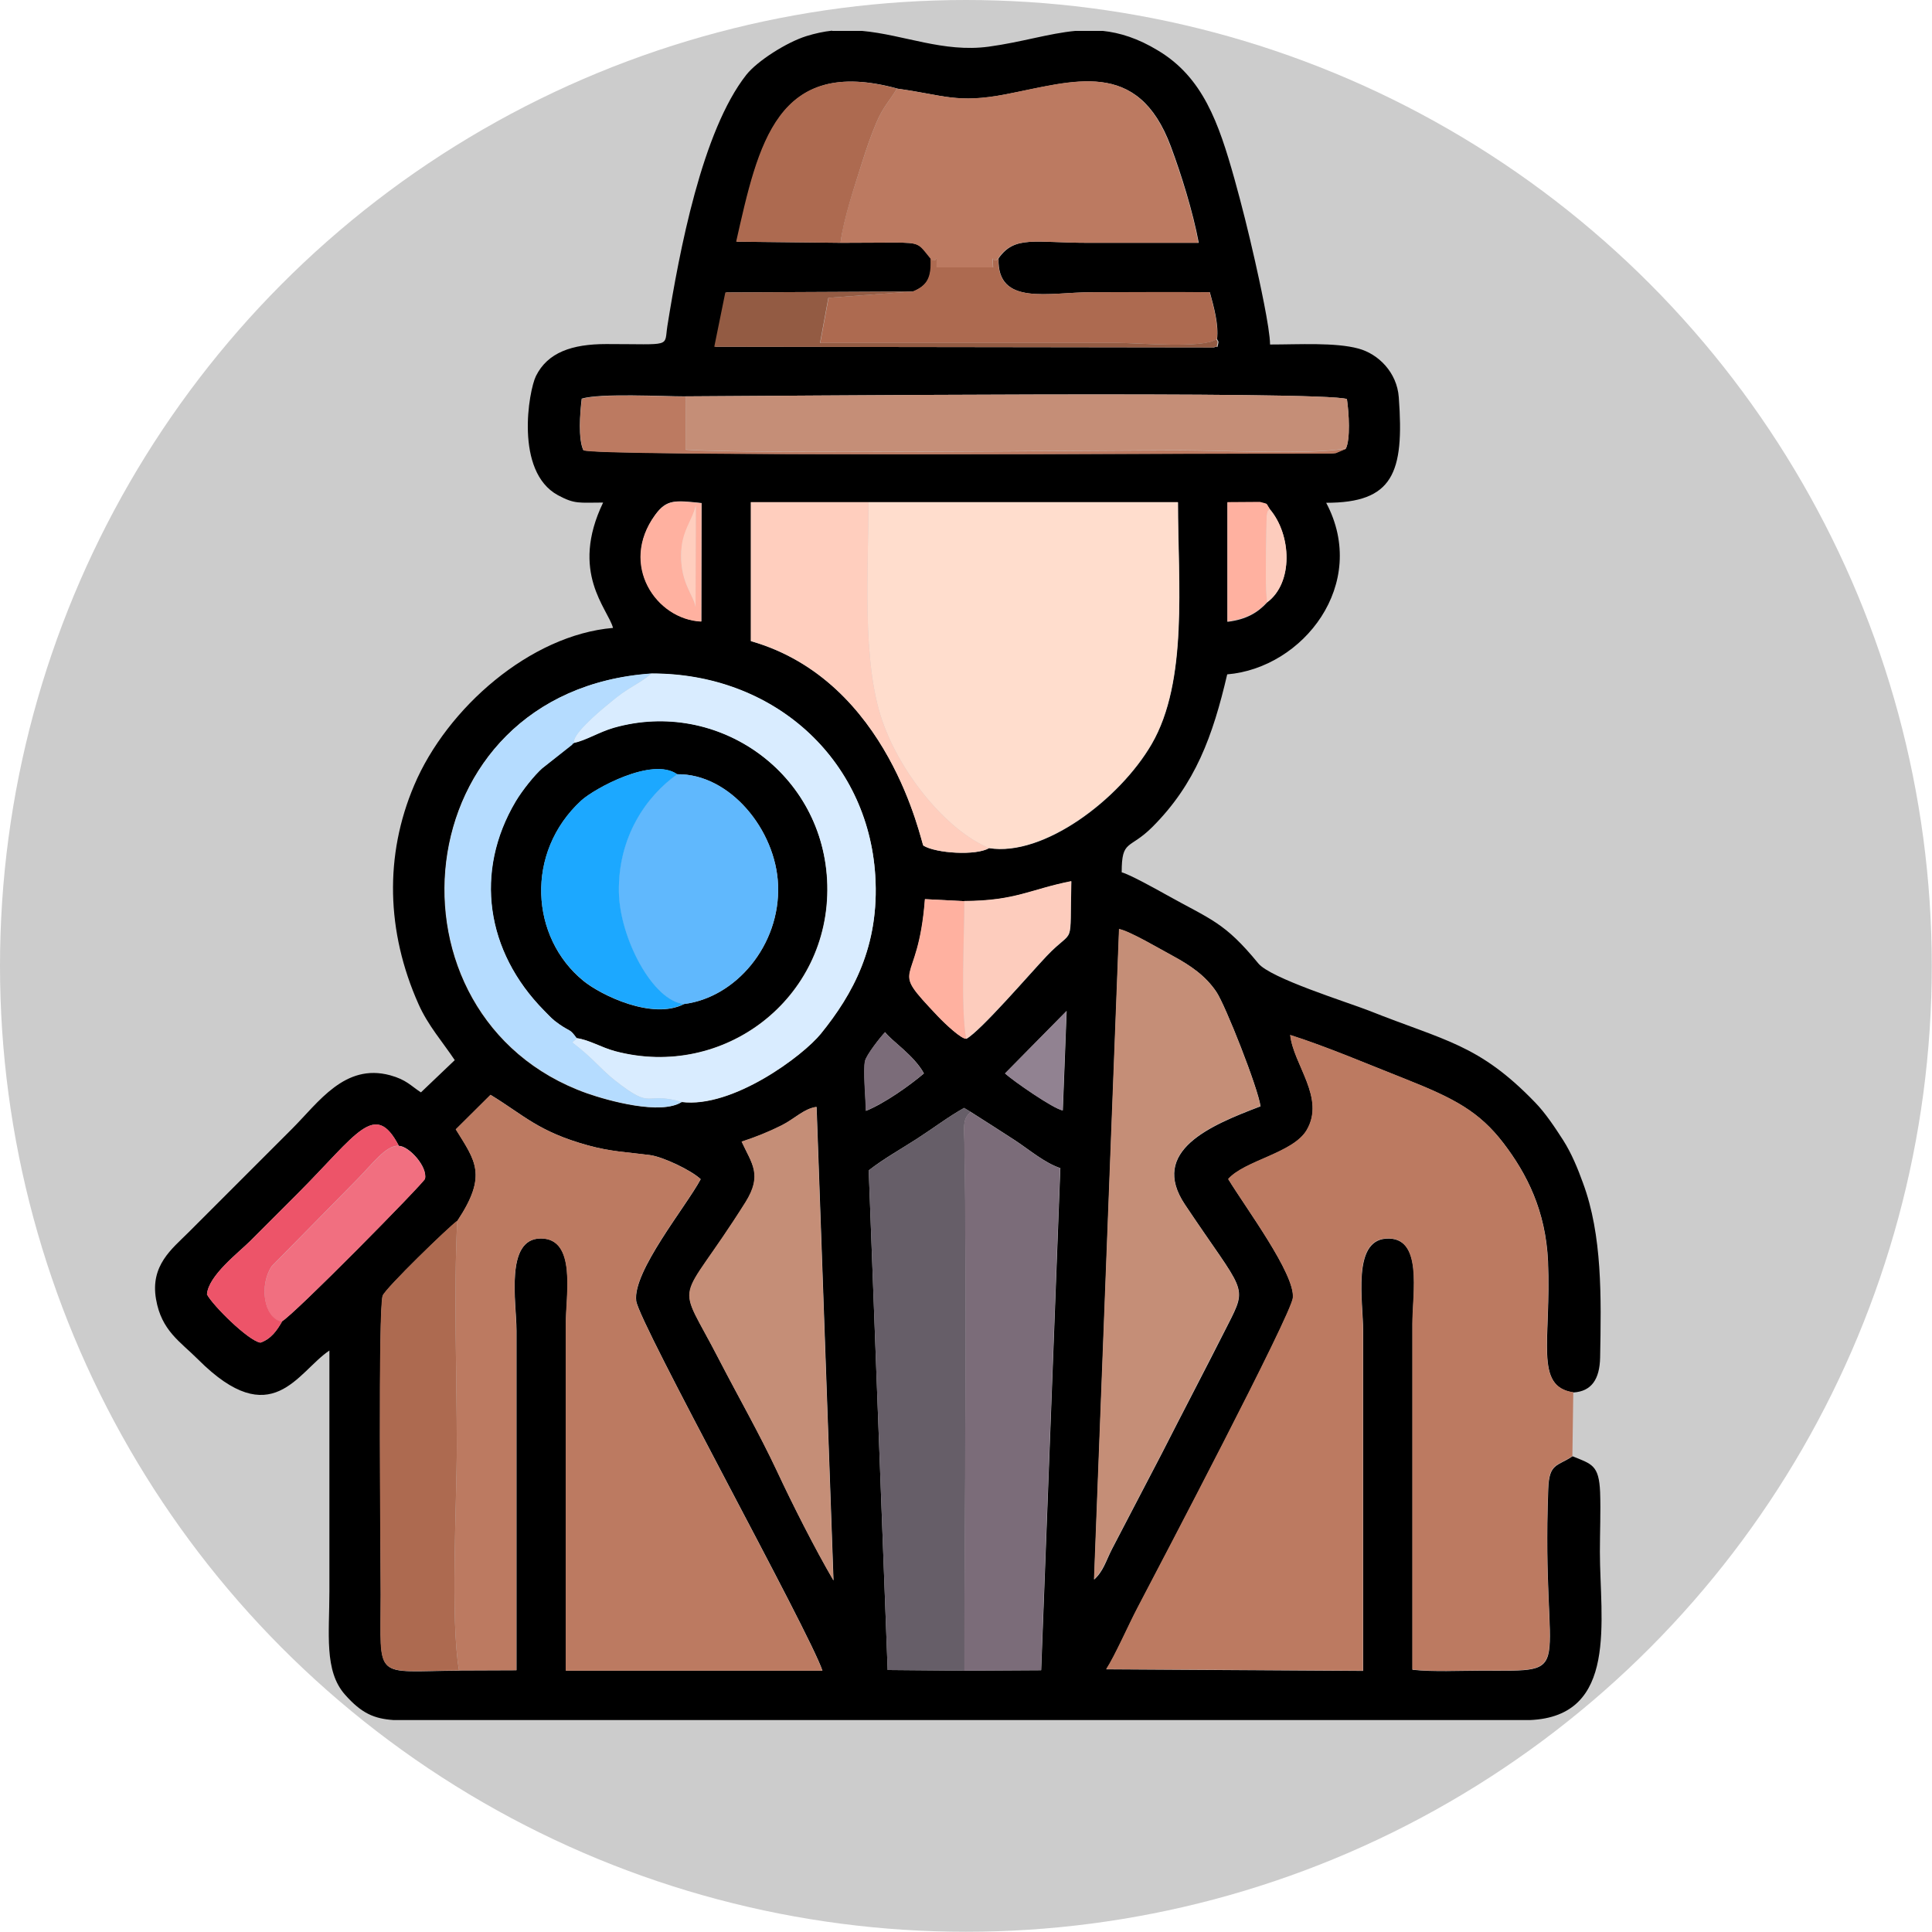 <?xml version="1.0" encoding="UTF-8"?>
<!DOCTYPE svg PUBLIC "-//W3C//DTD SVG 1.1//EN" "http://www.w3.org/Graphics/SVG/1.1/DTD/svg11.dtd">
<!-- Creator: CorelDRAW 2020 (64-Bit) -->
<svg xmlns="http://www.w3.org/2000/svg" xml:space="preserve" width="21.863mm" height="21.863mm" version="1.1" style="shape-rendering:geometricPrecision; text-rendering:geometricPrecision; image-rendering:optimizeQuality; fill-rule:evenodd; clip-rule:evenodd"
viewBox="0 0 85.69 85.69"
 xmlns:xlink="http://www.w3.org/1999/xlink"
 xmlns:xodm="http://www.corel.com/coreldraw/odm/2003">
 <defs>
  <style type="text/css">
   <![CDATA[
    .fil1 {fill:black}
    .fil12 {fill:#1CA8FF}
    .fil9 {fill:#60B8FD}
    .fil5 {fill:#665E68}
    .fil6 {fill:#7B6C79}
    .fil18 {fill:#918291}
    .fil16 {fill:#935B43}
    .fil8 {fill:#AD6A50}
    .fil10 {fill:#B5DCFF}
    .fil2 {fill:#BC7A61}
    .fil4 {fill:#C58E77}
    .fil0 {fill:#CCCCCC}
    .fil7 {fill:#D9ECFF}
    .fil15 {fill:#ED5469}
    .fil14 {fill:#F16F80}
    .fil13 {fill:#FDCCBD}
    .fil17 {fill:#FFB1A0}
    .fil11 {fill:#FFCEBE}
    .fil3 {fill:#FFDDCD}
   ]]>
  </style>
 </defs>
 <g id="Capa_x0020_1">
  <circle class="fil0" cx="42.84" cy="42.84" r="42.84"/>
  <g id="_3043642408272">
   <path class="fil1" d="M43.06 49.32c0.69,0.44 1.26,0.8 1.95,1.25 0.64,0.42 1.31,1 2.02,1.24l-0.85 22.27 -3.39 0.02 -3.42 -0.03 -0.84 -22.16c0.65,-0.51 1.42,-0.94 2.12,-1.39 0.76,-0.49 1.41,-0.99 2.11,-1.38l0.3 0.18zm-6.15 -47.95l1.32 0c1.87,0.17 3.61,0.97 5.62,0.7 1.47,-0.2 2.67,-0.59 3.85,-0.7l1.21 0c0.76,0.08 1.56,0.33 2.45,0.87 1.99,1.19 2.69,3.2 3.39,5.69 0.32,1.15 0.61,2.3 0.91,3.63 0.18,0.8 0.67,3.01 0.67,3.72 1.28,0 2.89,-0.1 3.92,0.18 0.89,0.24 1.71,1.06 1.79,2.16 0.25,3.37 -0.26,4.68 -3.22,4.68 1.91,3.6 -1.02,7.33 -4.39,7.61 -0.64,2.74 -1.41,4.86 -3.32,6.77 -1.02,1.02 -1.36,0.53 -1.36,2.01 0.35,0.09 1.54,0.75 1.95,0.98 2.02,1.13 2.6,1.22 4.11,3.06 0.54,0.66 3.92,1.71 4.92,2.1 3.36,1.34 4.86,1.48 7.35,4.06 0.46,0.47 0.89,1.12 1.25,1.68 0.37,0.58 0.65,1.26 0.88,1.9 0.86,2.32 0.81,5.06 0.76,7.74 -0.02,0.96 -0.38,1.5 -1.18,1.55 -1.76,-0.26 -0.98,-2.31 -1.13,-5.81 -0.1,-2.25 -0.94,-3.89 -1.97,-5.24 -1.08,-1.41 -2.19,-1.99 -4.33,-2.84 -1.6,-0.63 -3.52,-1.45 -5.13,-1.96 0.14,1.32 1.57,2.79 0.73,4.22 -0.6,1.02 -2.75,1.34 -3.48,2.17 0.8,1.31 2.95,4.19 2.87,5.26 -0.06,0.74 -5.89,11.84 -6.89,13.75 -0.4,0.76 -1,2.13 -1.39,2.73l11.39 0.07 0 -15.08c0,-1.3 -0.49,-3.97 1,-4.09 1.68,-0.13 1.19,2.4 1.19,3.79l0 15.33c0.93,0.1 2.08,0.04 3.04,0.04 4.38,0 2.66,0.36 2.98,-8.05 0.04,-1.16 0.39,-1 1.08,-1.46 0.85,0.35 1.17,0.38 1.22,1.6 0.03,0.84 -0.01,1.79 -0.01,2.64 0,2.99 0.84,7.3 -3.11,7.46l-48.26 0 -2.13 0c-0.86,-0.06 -1.42,-0.29 -2.16,-1.13 -0.93,-1.05 -0.69,-2.7 -0.69,-4.58 0,-3.56 0,-7.12 0,-10.68 -1.42,0.95 -2.54,3.68 -5.82,0.4 -0.8,-0.8 -1.63,-1.28 -1.87,-2.68 -0.26,-1.5 0.71,-2.23 1.43,-2.95 1.57,-1.57 3.04,-3.04 4.61,-4.61 1.17,-1.17 2.33,-2.91 4.34,-2.37 0.73,0.2 0.92,0.47 1.37,0.76l1.5 -1.43c-0.54,-0.81 -1.19,-1.54 -1.61,-2.49 -1.43,-3.21 -1.51,-6.6 -0.19,-9.7 1.45,-3.43 5.16,-6.67 8.82,-6.98 -0.23,-0.86 -1.93,-2.46 -0.44,-5.56 -1.08,0 -1.25,0.08 -2.01,-0.33 -1.92,-1.05 -1.29,-4.63 -0.97,-5.28 0.52,-1.05 1.6,-1.42 3.12,-1.42 2.95,0 2.56,0.16 2.71,-0.8 0.53,-3.31 1.54,-8.65 3.5,-11.14 0.49,-0.62 1.8,-1.45 2.67,-1.72 0.39,-0.12 0.76,-0.2 1.13,-0.24zm-24.41 57.26c-0.21,0.36 -0.47,0.76 -0.95,0.92 -0.53,-0.08 -2.12,-1.66 -2.37,-2.14 0.06,-0.83 1.4,-1.85 1.91,-2.36 0.74,-0.74 1.38,-1.38 2.12,-2.12 2.63,-2.63 3.41,-4.15 4.48,-2.11 0.45,0.01 1.28,0.92 1.16,1.46 -0.04,0.17 -5.85,6.08 -6.36,6.33zm20.4 -7.99c0.59,-0.19 1.19,-0.43 1.75,-0.71 0.59,-0.3 1,-0.76 1.57,-0.83l0.75 21c-0.84,-1.44 -1.82,-3.38 -2.51,-4.86 -0.78,-1.66 -1.69,-3.25 -2.55,-4.91 -1.96,-3.82 -1.89,-2.15 1.16,-7 0.77,-1.22 0.28,-1.71 -0.17,-2.69zm-12.53 23.46c-3.84,0.02 -3.48,0.5 -3.48,-3.36 0,-1.54 -0.12,-12.76 0.09,-13.27 0.14,-0.35 2.93,-3.05 3.31,-3.32 1.35,-2.04 0.79,-2.66 -0.07,-4.06l1.54 -1.53c1.48,0.9 2.11,1.63 4.32,2.24 1.02,0.28 1.7,0.3 2.74,0.43 0.57,0.07 1.84,0.67 2.26,1.07 -0.63,1.19 -3.03,4.1 -2.86,5.4 0.13,1 7.68,14.66 8.26,16.4l-11.38 0 0 -15.37c0,-1.28 0.49,-3.8 -1.11,-3.8 -1.61,0 -1.08,2.86 -1.08,4.09l0 15.06 -2.54 0.01zm29.27 -32.89c0.5,0.11 1.82,0.89 2.38,1.19 0.81,0.44 1.45,0.88 1.93,1.59 0.4,0.59 1.85,4.27 1.96,5.08 -2.21,0.84 -4.95,1.97 -3.35,4.36 2.64,3.95 2.81,3.54 1.89,5.35 -0.96,1.9 -1.98,3.84 -2.93,5.71l-2.2 4.22c-0.27,0.53 -0.38,0.98 -0.79,1.35l1.11 -28.85zm-2.33 3.63l-0.17 4.41c-0.4,-0.06 -2.2,-1.31 -2.56,-1.64l2.73 -2.77zm-8.9 4.43c-0.01,-0.5 -0.13,-1.82 -0.04,-2.21 0.06,-0.27 0.67,-1.05 0.89,-1.28 0.24,0.35 1.3,1.04 1.72,1.83 -0.62,0.53 -1.75,1.33 -2.57,1.66zm4.45 -3.2c-0.2,0.03 -0.92,-0.64 -1.26,-1 -2.25,-2.38 -0.87,-1.09 -0.57,-5.19l1.75 0.09c2.28,-0.01 2.92,-0.52 4.74,-0.88 -0.08,3.08 0.18,1.98 -1.09,3.31 -0.74,0.78 -2.93,3.33 -3.57,3.68zm-13.97 -16.19c5.42,-0.02 9.6,3.78 9.93,8.95 0.2,3.15 -1.01,5.29 -2.41,7.02 -0.79,0.98 -3.92,3.32 -6.18,3.03 -0.92,0.59 -3.24,-0.05 -4.21,-0.39 -9.39,-3.35 -8.18,-17.84 2.85,-18.61zm9.64 -7.6l13.72 0c0,3.56 0.46,7.93 -1.17,10.73 -1.43,2.46 -4.8,5 -7.21,4.61 -0.56,0.34 -2.35,0.23 -2.91,-0.11 -0.1,-0.1 -1.49,-7.31 -7.65,-9.07l-0 -6.16 5.22 -0zm17.67 4.44c-0.4,0.44 -0.91,0.76 -1.76,0.86l0 -5.29 1.44 -0.01c0.41,0.12 0.24,0.01 0.44,0.31 0.97,1.14 1.04,3.28 -0.12,4.13zm-25.09 0.84c-2,-0.09 -3.64,-2.51 -2.05,-4.72 0.51,-0.71 0.89,-0.65 2.06,-0.53l-0.01 5.24zm-0.69 -9.98c3.3,-0.01 28.34,-0.25 29.32,0.12 0.09,0.61 0.16,1.79 -0.05,2.2l-0.45 0.19c-0.1,0.02 -0.46,0.02 -0.57,0.02 -5.41,-0.01 -32.51,0.14 -32.8,-0.15 -0.23,-0.49 -0.15,-1.61 -0.07,-2.28 0.85,-0.25 3.56,-0.1 4.61,-0.1zm9.37 -13.65c2.07,0.28 2.65,0.68 4.84,0.25 2.98,-0.57 5.83,-1.63 7.3,2.31 0.46,1.23 0.98,2.9 1.24,4.28 -1.63,0 -3.26,0 -4.89,0 -2.38,0 -3.27,-0.34 -3.99,0.69 -0.07,2.13 2.23,1.5 4.14,1.5 1.74,0 3.49,-0.01 5.23,0 0.18,0.65 0.4,1.45 0.32,2.08 0.05,0.11 0.09,0.07 0.04,0.26 -0.05,0.2 0.02,0.01 -0.17,0.11l-22.13 -0.03 0.49 -2.41 8.29 -0.04c0.66,-0.27 0.83,-0.64 0.79,-1.47 -0.53,-0.65 -0.45,-0.7 -1.62,-0.7 -0.79,-0 -1.57,0.01 -2.36,0.01l-4.63 -0.05c0.97,-4.35 1.8,-8.25 7.13,-6.79z"/>
   <path class="fil2" d="M69.74 64.58l0.04 -2.83c-1.76,-0.26 -0.98,-2.31 -1.13,-5.81 -0.1,-2.25 -0.94,-3.89 -1.97,-5.24 -1.08,-1.41 -2.19,-1.99 -4.33,-2.84 -1.6,-0.63 -3.52,-1.45 -5.13,-1.96 0.14,1.32 1.57,2.79 0.73,4.22 -0.6,1.02 -2.75,1.34 -3.48,2.17 0.8,1.31 2.95,4.19 2.87,5.26 -0.06,0.74 -5.89,11.84 -6.89,13.75 -0.4,0.76 -1,2.13 -1.39,2.73l11.39 0.07 0 -15.08c0,-1.3 -0.49,-3.97 1,-4.09 1.68,-0.13 1.19,2.4 1.19,3.79l0 15.33c0.93,0.1 2.08,0.04 3.04,0.04 4.38,0 2.66,0.36 2.98,-8.05 0.04,-1.16 0.39,-1 1.08,-1.46z"/>
   <path class="fil2" d="M20.28 54.14c-0.16,3.21 -0.02,6.76 -0.02,10 0,2.53 -0.29,7.73 0.1,9.95l2.54 -0.01 -0 -15.06c0,-1.23 -0.52,-4.09 1.08,-4.09 1.6,-0 1.11,2.51 1.11,3.8l0 15.37 11.38 0c-0.58,-1.74 -8.13,-15.41 -8.26,-16.4 -0.17,-1.3 2.23,-4.21 2.86,-5.4 -0.43,-0.4 -1.69,-1 -2.26,-1.07 -1.04,-0.14 -1.72,-0.15 -2.74,-0.43 -2.2,-0.61 -2.84,-1.34 -4.32,-2.24l-1.54 1.53c0.87,1.4 1.42,2.03 0.07,4.06z"/>
   <path class="fil3" d="M43.86 37.61c2.41,0.39 5.78,-2.16 7.21,-4.61 1.63,-2.8 1.17,-7.16 1.17,-10.73l-13.72 -0c0,2.97 -0.31,7.06 0.62,9.72 0.83,2.38 2.87,4.85 4.72,5.62z"/>
   <path class="fil4" d="M48.52 70.05c0.4,-0.38 0.52,-0.82 0.79,-1.35l2.2 -4.22c0.95,-1.86 1.96,-3.81 2.93,-5.71 0.92,-1.81 0.74,-1.4 -1.89,-5.35 -1.6,-2.39 1.14,-3.52 3.35,-4.36 -0.11,-0.82 -1.56,-4.49 -1.96,-5.08 -0.48,-0.7 -1.12,-1.15 -1.93,-1.59 -0.56,-0.3 -1.88,-1.09 -2.38,-1.19l-1.11 28.85z"/>
   <path class="fil2" d="M39.78 3.93c-0.33,0.56 -0.61,0.8 -0.91,1.51 -0.23,0.54 -0.44,1.15 -0.62,1.72 -0.33,1.06 -0.84,2.52 -0.97,3.61 0.79,-0 1.57,-0.01 2.36,-0.01 1.17,0 1.09,0.05 1.62,0.7 0.33,0.36 0.27,-0.44 0.27,0.4l2.51 0c-0.02,-0.84 -0.06,-0.05 0.23,-0.4 0.72,-1.03 1.61,-0.69 3.99,-0.69 1.63,0 3.26,0 4.89,0 -0.25,-1.38 -0.78,-3.05 -1.24,-4.28 -1.46,-3.94 -4.32,-2.89 -7.3,-2.31 -2.19,0.42 -2.77,0.03 -4.84,-0.25z"/>
   <path class="fil5" d="M42.78 74.1c0,-7.44 0.12,-15.86 -0,-23.27 -0.01,-0.85 -0.11,-1.19 0.28,-1.51l-0.3 -0.18c-0.7,0.39 -1.35,0.89 -2.11,1.38 -0.7,0.45 -1.47,0.89 -2.12,1.39l0.84 22.16 3.42 0.03z"/>
   <path class="fil6" d="M42.78 74.1l3.39 -0.02 0.85 -22.27c-0.71,-0.24 -1.38,-0.82 -2.02,-1.24 -0.69,-0.45 -1.26,-0.81 -1.95,-1.25 -0.38,0.32 -0.29,0.66 -0.28,1.51 0.12,7.41 0,15.83 0,23.27z"/>
   <path class="fil1" d="M30.03 34.34c2.33,-0.03 4.39,2.47 4.48,4.92 0.1,2.67 -1.88,4.98 -4.16,5.27 -1.41,0.73 -3.69,-0.39 -4.47,-1.02 -2.36,-1.92 -2.6,-5.7 -0.1,-8 0.57,-0.52 3.15,-1.96 4.26,-1.16zm-4.57 -1.4c-0.03,0.03 -0.07,0.03 -0.09,0.08l-1.33 1.05c-0.33,0.3 -0.87,0.96 -1.17,1.46 -1.86,3.13 -1.32,6.67 1.25,9.28 0.3,0.3 0.34,0.38 0.69,0.62 0.49,0.34 0.45,0.18 0.76,0.61 0.57,0.08 1.08,0.41 1.71,0.58 4.83,1.28 9.53,-2.34 9.41,-7.37 -0.12,-4.97 -4.85,-8.29 -9.47,-6.98 -0.66,0.19 -1.26,0.57 -1.77,0.67z"/>
   <path class="fil4" d="M59.69 19.9c0.21,-0.41 0.14,-1.58 0.05,-2.2 -0.98,-0.37 -26.02,-0.13 -29.32,-0.12l-0.01 2.36c2.78,0.21 17.91,0.03 21.96,0.03 1.83,0 5.74,0.21 7.32,-0.08z"/>
   <path class="fil4" d="M32.89 50.63c0.45,0.98 0.93,1.47 0.17,2.69 -3.06,4.86 -3.12,3.18 -1.16,7 0.86,1.66 1.77,3.25 2.55,4.91 0.69,1.48 1.67,3.42 2.51,4.86l-0.75 -21c-0.56,0.08 -0.97,0.54 -1.57,0.83 -0.56,0.28 -1.16,0.52 -1.75,0.71z"/>
   <path class="fil7" d="M25.46 32.95c0.52,-0.1 1.11,-0.48 1.77,-0.67 4.61,-1.31 9.34,2.01 9.47,6.98 0.12,5.03 -4.58,8.65 -9.41,7.37 -0.63,-0.17 -1.14,-0.5 -1.71,-0.58 -0.28,0.34 -0.38,-0.07 0.73,0.98 0.3,0.29 0.63,0.63 0.99,0.91 1.71,1.34 1.22,0.45 2.93,0.93 2.26,0.29 5.39,-2.05 6.18,-3.03 1.4,-1.73 2.61,-3.87 2.41,-7.02 -0.33,-5.17 -4.51,-8.97 -9.93,-8.95 -0.25,0.24 -0.75,0.52 -1.02,0.69 -0.47,0.3 -0.59,0.42 -1,0.76 -0.35,0.28 -1.55,1.31 -1.4,1.63z"/>
   <path class="fil8" d="M20.36 74.09c-0.39,-2.22 -0.1,-7.42 -0.1,-9.95 0,-3.25 -0.14,-6.79 0.02,-10 -0.38,0.27 -3.16,2.97 -3.31,3.32 -0.21,0.51 -0.09,11.73 -0.09,13.27 -0,3.87 -0.36,3.38 3.48,3.36z"/>
   <path class="fil9" d="M30.35 44.53c2.28,-0.29 4.26,-2.6 4.16,-5.27 -0.09,-2.46 -2.15,-4.96 -4.48,-4.92 -1.38,0.98 -2.63,2.78 -2.59,5.22 0.03,2.04 1.51,4.85 2.9,4.97z"/>
   <path class="fil10" d="M30.23 48.87c-1.71,-0.48 -1.22,0.41 -2.93,-0.93 -0.36,-0.28 -0.69,-0.62 -0.99,-0.91 -1.1,-1.06 -1.01,-0.65 -0.73,-0.98 -0.31,-0.43 -0.27,-0.27 -0.76,-0.61 -0.34,-0.24 -0.39,-0.32 -0.69,-0.62 -2.57,-2.61 -3.11,-6.15 -1.25,-9.28 0.3,-0.5 0.83,-1.16 1.17,-1.46l1.33 -1.05c0.01,-0.05 0.06,-0.05 0.09,-0.08 -0.15,-0.31 1.05,-1.34 1.4,-1.63 0.41,-0.33 0.53,-0.45 1,-0.76 0.27,-0.17 0.77,-0.45 1.02,-0.69 -11.03,0.77 -12.25,15.26 -2.85,18.61 0.96,0.34 3.29,0.98 4.21,0.39z"/>
   <path class="fil11" d="M43.86 37.61c-1.85,-0.77 -3.89,-3.24 -4.72,-5.62 -0.93,-2.66 -0.62,-6.75 -0.62,-9.72l-5.22 0 0 6.16c6.16,1.76 7.55,8.96 7.65,9.07 0.56,0.35 2.35,0.46 2.91,0.11z"/>
   <path class="fil8" d="M40.47 12.93l-3.72 0.28 -0.37 2 13.21 0c0.93,0 3.79,0.26 4.38,-0.17 0.08,-0.62 -0.14,-1.42 -0.32,-2.08 -1.74,-0.02 -3.49,-0 -5.23,-0 -1.91,0 -4.21,0.63 -4.14,-1.5 -0.3,0.35 -0.25,-0.44 -0.23,0.4l-2.51 0c-0,-0.84 0.05,-0.05 -0.27,-0.4 0.04,0.83 -0.13,1.2 -0.79,1.47z"/>
   <path class="fil12" d="M30.35 44.53c-1.4,-0.12 -2.87,-2.94 -2.9,-4.97 -0.04,-2.44 1.21,-4.24 2.59,-5.22 -1.1,-0.79 -3.69,0.64 -4.26,1.16 -2.51,2.31 -2.26,6.09 0.1,8 0.78,0.64 3.06,1.75 4.47,1.02z"/>
   <path class="fil8" d="M37.28 10.77c0.14,-1.09 0.64,-2.55 0.97,-3.61 0.18,-0.57 0.39,-1.18 0.62,-1.72 0.3,-0.71 0.58,-0.95 0.91,-1.51 -5.33,-1.46 -6.15,2.45 -7.13,6.79l4.63 0.05z"/>
   <path class="fil13" d="M42.77 39.97c0,1.58 -0.17,4.71 0.08,6.1 0.63,-0.34 2.83,-2.9 3.57,-3.68 1.27,-1.33 1.01,-0.23 1.09,-3.31 -1.82,0.36 -2.46,0.87 -4.74,0.88z"/>
   <path class="fil14" d="M12.49 58.62c0.51,-0.26 6.32,-6.16 6.36,-6.33 0.12,-0.54 -0.71,-1.45 -1.16,-1.46 -0.56,-0.06 -1.18,0.82 -1.94,1.58l-3.7 3.76c-0.55,0.82 -0.37,2.27 0.44,2.46z"/>
   <path class="fil15" d="M12.49 58.62c-0.81,-0.19 -0.99,-1.64 -0.44,-2.46l3.7 -3.76c0.76,-0.76 1.37,-1.63 1.94,-1.58 -1.06,-2.04 -1.85,-0.53 -4.48,2.11 -0.74,0.74 -1.38,1.38 -2.12,2.12 -0.51,0.51 -1.85,1.52 -1.91,2.36 0.24,0.48 1.83,2.06 2.37,2.14 0.48,-0.17 0.75,-0.56 0.95,-0.92z"/>
   <path class="fil16" d="M53.96 15.04c-0.59,0.43 -3.44,0.17 -4.38,0.17l-13.21 -0 0.37 -2 3.72 -0.28 -8.29 0.04 -0.49 2.41 22.13 0.03c0.2,-0.1 0.13,0.09 0.17,-0.11 0.05,-0.19 0.01,-0.15 -0.04,-0.26z"/>
   <path class="fil2" d="M59.69 19.9c-1.59,0.29 -5.49,0.08 -7.32,0.08 -4.05,0 -19.18,0.18 -21.96,-0.03l0.01 -2.36c-1.05,-0 -3.77,-0.15 -4.61,0.1 -0.09,0.66 -0.16,1.78 0.07,2.28 0.28,0.29 27.38,0.14 32.8,0.15 0.11,0 0.48,-0 0.57,-0.02l0.45 -0.19z"/>
   <path class="fil17" d="M42.85 46.07c-0.25,-1.39 -0.08,-4.52 -0.08,-6.1l-1.75 -0.09c-0.31,4.1 -1.68,2.81 0.57,5.19 0.35,0.37 1.07,1.03 1.26,1z"/>
   <path class="fil17" d="M30.85 26.92c-0.08,-0.51 -0.65,-1.05 -0.64,-2.28 0.01,-1.08 0.49,-1.5 0.65,-2.22l-0.01 4.5zm0.25 0.64l0.01 -5.24c-1.16,-0.12 -1.54,-0.18 -2.06,0.53 -1.6,2.2 0.05,4.63 2.05,4.72z"/>
   <path class="fil17" d="M56.2 26.71c-0.08,-0.74 -0.04,-1.49 -0.05,-2.23l0.03 -1.59c0.07,-0.34 0.02,-0.15 0.14,-0.32 -0.21,-0.3 -0.03,-0.19 -0.44,-0.31l-1.44 0.01 0 5.29c0.85,-0.11 1.36,-0.42 1.76,-0.86z"/>
   <path class="fil18" d="M44.57 47.61c0.36,0.33 2.16,1.58 2.56,1.64l0.17 -4.41 -2.73 2.77z"/>
   <path class="fil6" d="M38.4 49.27c0.81,-0.33 1.95,-1.12 2.57,-1.66 -0.42,-0.8 -1.48,-1.49 -1.72,-1.83 -0.22,0.23 -0.83,1.01 -0.89,1.28 -0.09,0.39 0.03,1.71 0.04,2.21z"/>
   <path class="fil13" d="M56.2 26.71c1.17,-0.86 1.09,-2.99 0.12,-4.13 -0.13,0.17 -0.07,-0.03 -0.14,0.32l-0.03 1.59c0,0.74 -0.03,1.49 0.05,2.23z"/>
   <path class="fil11" d="M30.85 26.92l0.01 -4.5c-0.17,0.71 -0.65,1.13 -0.65,2.22 -0.01,1.23 0.56,1.77 0.64,2.28z"/>
  </g>
 </g>
</svg>
